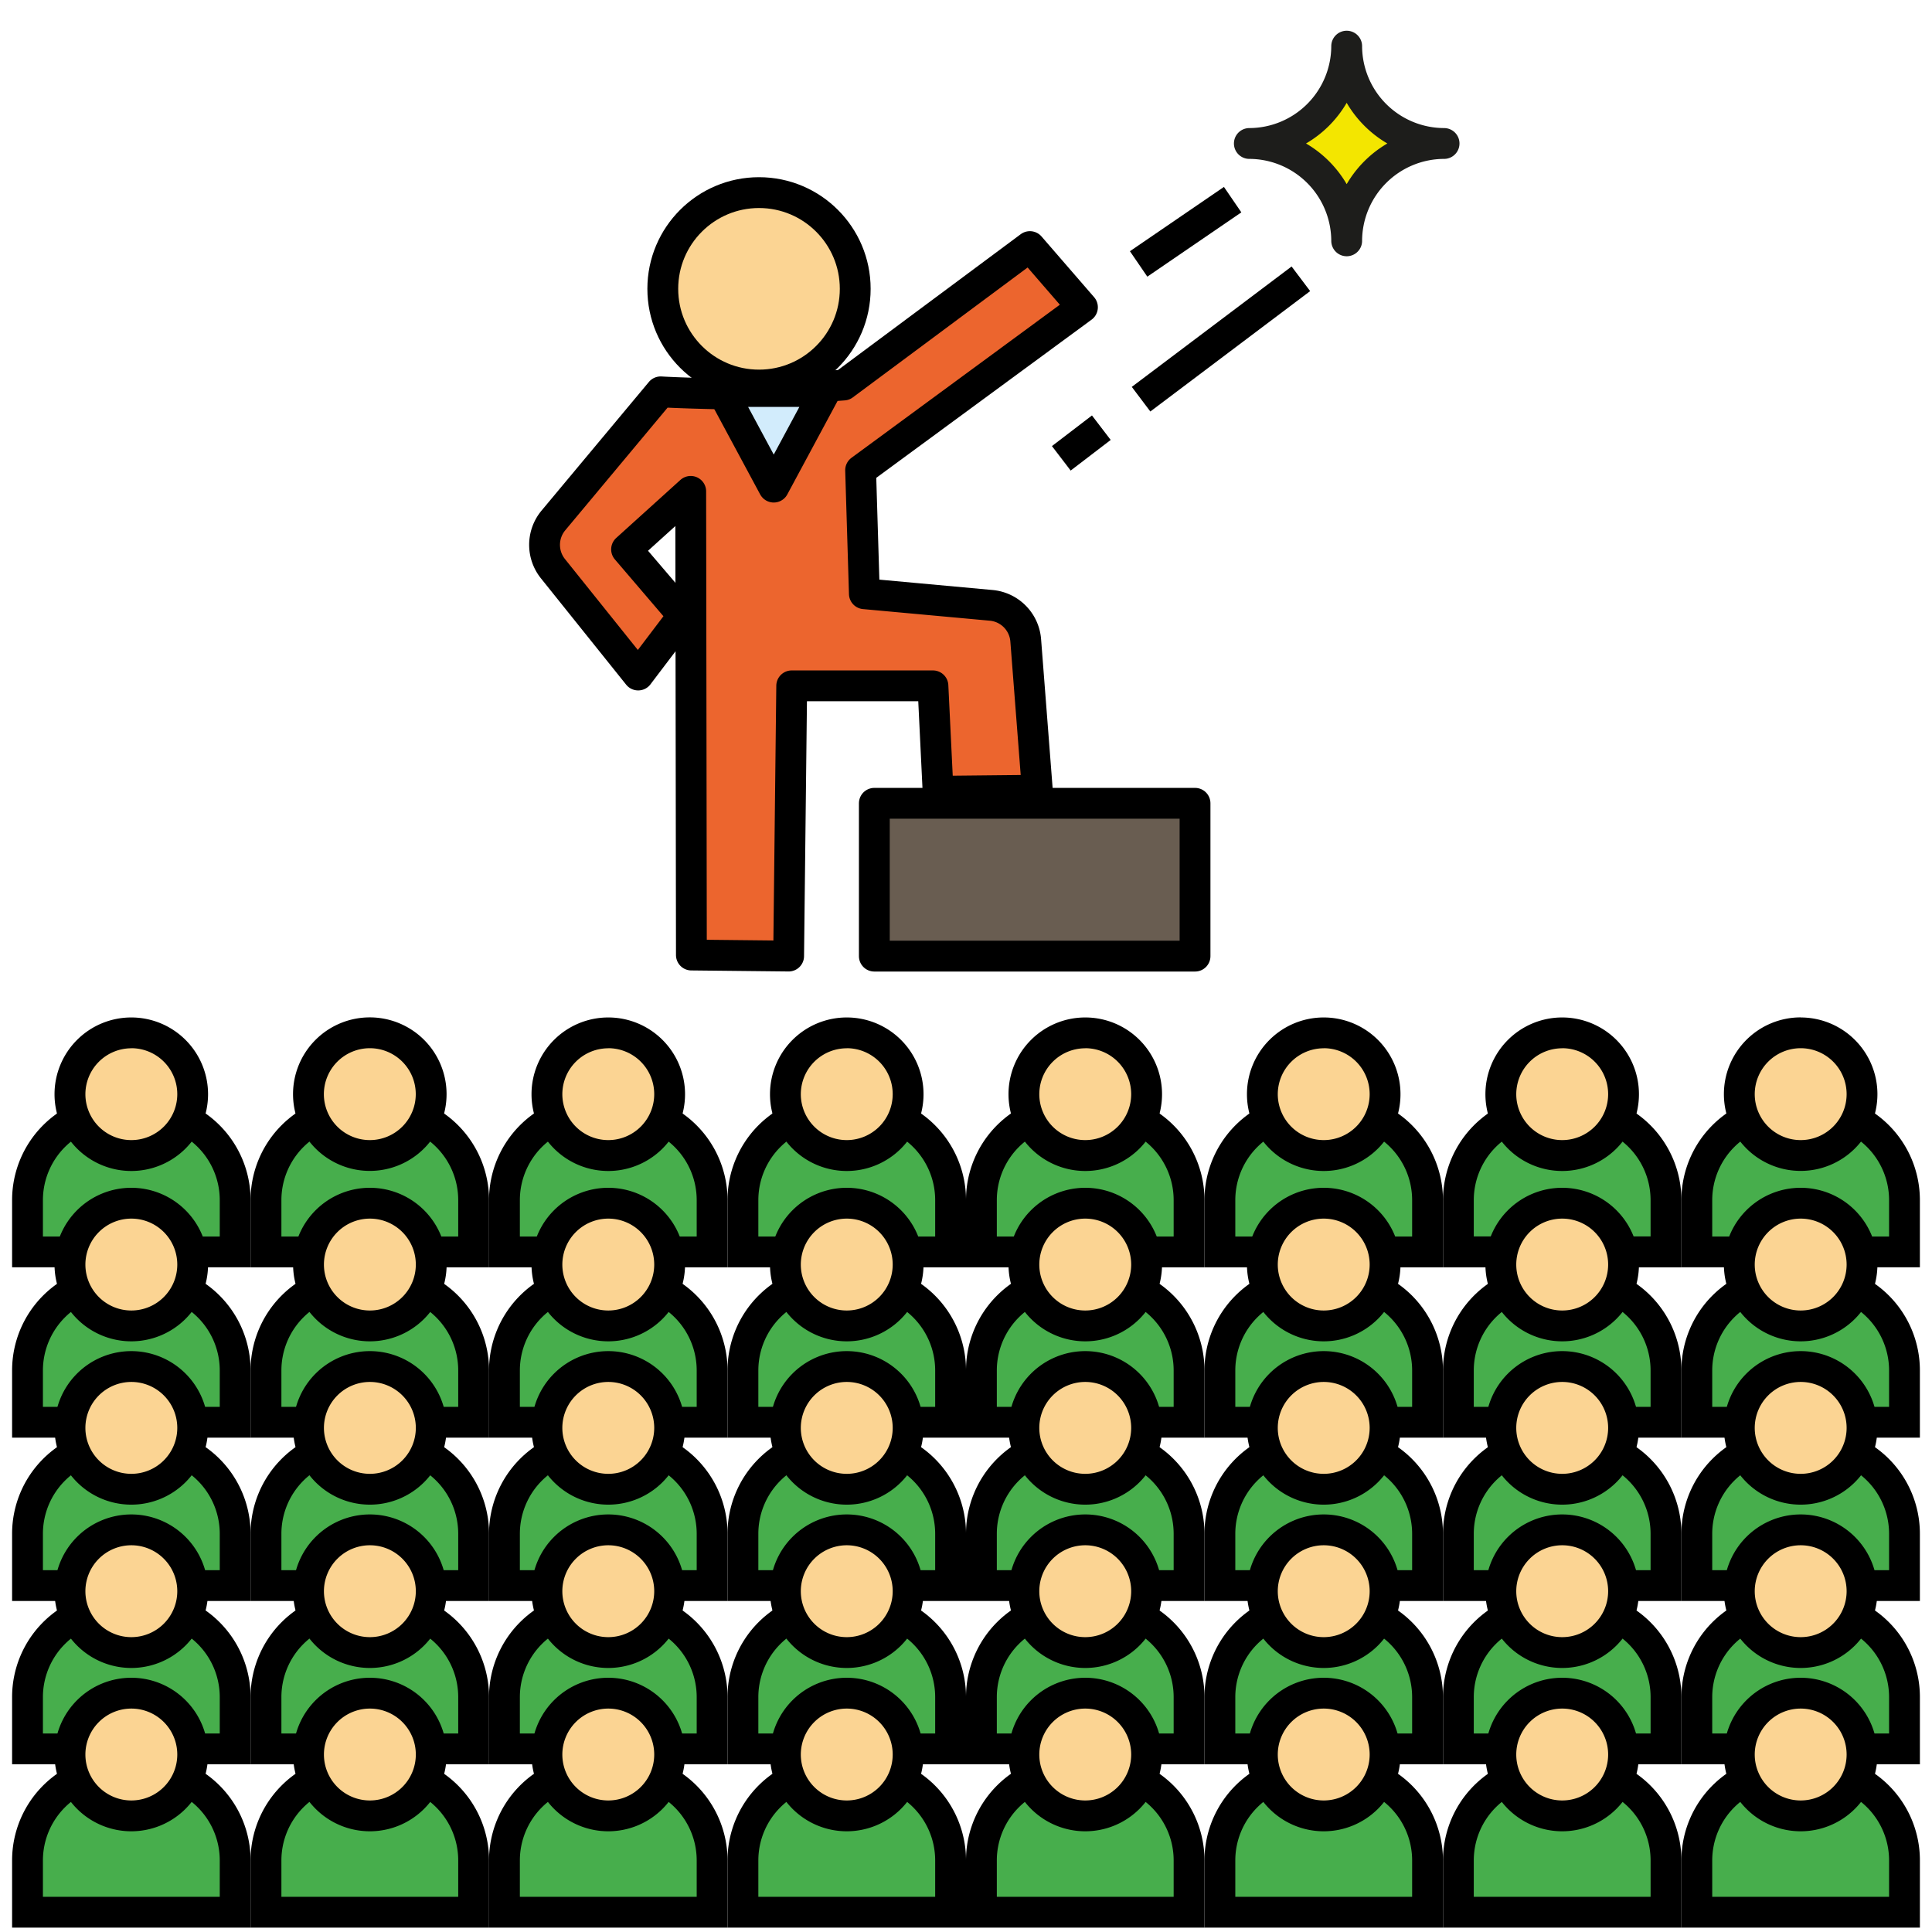 <svg xmlns="http://www.w3.org/2000/svg" viewBox="0 0 1253.6 1253.6"><defs><style>.cls-1,.cls-9{fill:none;}.cls-2{fill:#47ae4c;}.cls-3,.cls-6{fill:#fbd493;}.cls-4{fill:#f3e600;stroke:#1d1d1b;}.cls-4,.cls-5,.cls-6,.cls-7,.cls-8{stroke-linecap:round;stroke-linejoin:round;}.cls-4,.cls-5,.cls-6,.cls-7,.cls-8,.cls-9{stroke-width:20px;}.cls-5{fill:#695d51;}.cls-5,.cls-6,.cls-7,.cls-8,.cls-9{stroke:#000;}.cls-7{fill:#ec652e;}.cls-8{fill:#d2ecfc;}.cls-9{stroke-miterlimit:10;}</style></defs><title>Asset 53100</title><g id="Layer_2" data-name="Layer 2"><g id="Layer_1-2" data-name="Layer 1"><rect class="cls-1" width="1253.6" height="1253.6"/><path class="cls-2" d="M17.85,812.28V778.63A58.74,58.74,0,0,1,76.53,720H93.9a58.75,58.75,0,0,1,58.69,58.68v33.65Z"/><path d="M93.9,730a48.74,48.74,0,0,1,48.69,48.68v23.65H27.85V778.63A48.74,48.74,0,0,1,76.53,730H93.9m0-20H76.53A68.68,68.68,0,0,0,7.85,778.63v43.65H162.59V778.63A68.68,68.68,0,0,0,93.9,710Z"/><path class="cls-3" d="M85.22,749.76A39.81,39.81,0,1,1,125,710,39.86,39.86,0,0,1,85.22,749.76Z"/><path d="M85.22,680.14A29.81,29.81,0,1,1,55.41,710a29.85,29.85,0,0,1,29.81-29.81m0-20A49.81,49.81,0,1,0,135,710a49.81,49.81,0,0,0-49.81-49.81Z"/><path class="cls-2" d="M172.59,812.28V778.63A58.74,58.74,0,0,1,231.27,720h17.37a58.74,58.74,0,0,1,58.68,58.68v33.65Z"/><path d="M248.64,730a48.73,48.73,0,0,1,48.68,48.68v23.65H182.59V778.63A48.73,48.73,0,0,1,231.27,730h17.37m0-20H231.27a68.68,68.68,0,0,0-68.68,68.68v43.65H317.32V778.63A68.68,68.68,0,0,0,248.64,710Z"/><circle class="cls-3" cx="239.95" cy="709.95" r="39.81"/><path d="M240,680.14A29.81,29.81,0,1,1,210.15,710,29.84,29.84,0,0,1,240,680.14m0-20A49.81,49.81,0,1,0,289.76,710,49.81,49.81,0,0,0,240,660.14Z"/><path class="cls-2" d="M327.32,812.28V778.63A58.75,58.75,0,0,1,386,720h17.37a58.74,58.74,0,0,1,58.68,58.68v33.65Z"/><path d="M403.38,730a48.74,48.74,0,0,1,48.68,48.68v23.65H337.32V778.63A48.74,48.74,0,0,1,386,730h17.37m0-20H386a68.68,68.68,0,0,0-68.69,68.68v43.65H472.06V778.63A68.68,68.68,0,0,0,403.38,710Z"/><circle class="cls-3" cx="394.69" cy="709.95" r="39.81"/><path d="M394.69,680.14A29.81,29.81,0,1,1,364.88,710a29.84,29.84,0,0,1,29.81-29.81m0-20A49.81,49.81,0,1,0,444.5,710a49.81,49.81,0,0,0-49.81-49.81Z"/><path class="cls-2" d="M482.06,812.28V778.63A58.75,58.75,0,0,1,540.74,720h17.38a58.74,58.74,0,0,1,58.68,58.68v33.65Z"/><path d="M558.12,730a48.74,48.74,0,0,1,48.68,48.68v23.65H492.06V778.63A48.74,48.74,0,0,1,540.74,730h17.38m0-20H540.74a68.68,68.68,0,0,0-68.68,68.68v43.65H626.8V778.63A68.68,68.68,0,0,0,558.12,710Z"/><circle class="cls-3" cx="549.43" cy="709.95" r="39.81"/><path d="M549.43,680.14A29.81,29.81,0,1,1,519.62,710a29.84,29.84,0,0,1,29.81-29.81m0-20A49.81,49.81,0,1,0,599.24,710a49.81,49.81,0,0,0-49.81-49.81Z"/><path class="cls-2" d="M636.8,812.28V778.63A58.74,58.74,0,0,1,695.48,720h17.38a58.75,58.75,0,0,1,58.68,58.68v33.65Z"/><path d="M712.86,730a48.74,48.74,0,0,1,48.68,48.68v23.65H646.8V778.63A48.74,48.74,0,0,1,695.48,730h17.38m0-20H695.48a68.68,68.68,0,0,0-68.68,68.68v43.65H781.54V778.63A68.68,68.68,0,0,0,712.86,710Z"/><circle class="cls-3" cx="704.17" cy="709.95" r="39.81"/><path d="M704.17,680.14A29.81,29.81,0,1,1,674.36,710a29.84,29.84,0,0,1,29.81-29.81m0-20A49.81,49.81,0,1,0,754,710a49.81,49.81,0,0,0-49.81-49.81Z"/><path class="cls-2" d="M791.54,812.28V778.63A58.74,58.74,0,0,1,850.22,720h17.37a58.75,58.75,0,0,1,58.69,58.68v33.65Z"/><path d="M867.59,730a48.74,48.74,0,0,1,48.69,48.68v23.65H801.54V778.63A48.74,48.74,0,0,1,850.22,730h17.37m0-20H850.22a68.68,68.68,0,0,0-68.68,68.68v43.65H936.28V778.63A68.68,68.68,0,0,0,867.59,710Z"/><path class="cls-3" d="M858.91,749.76A39.81,39.81,0,1,1,898.72,710,39.86,39.86,0,0,1,858.91,749.76Z"/><path d="M858.91,680.14A29.81,29.81,0,1,1,829.1,710a29.85,29.85,0,0,1,29.81-29.81m0-20A49.81,49.81,0,1,0,908.72,710a49.81,49.81,0,0,0-49.81-49.81Z"/><path class="cls-2" d="M946.28,812.28V778.63A58.74,58.74,0,0,1,1005,720h17.37A58.74,58.74,0,0,1,1081,778.63v33.65Z"/><path d="M1022.33,730A48.73,48.73,0,0,1,1071,778.63v23.65H956.28V778.63A48.73,48.73,0,0,1,1005,730h17.37m0-20H1005a68.68,68.68,0,0,0-68.68,68.68v43.65H1091V778.63A68.68,68.68,0,0,0,1022.33,710Z"/><path class="cls-3" d="M1013.65,749.76a39.81,39.81,0,1,1,39.8-39.81A39.85,39.85,0,0,1,1013.65,749.76Z"/><path d="M1013.65,680.14A29.81,29.81,0,1,1,983.84,710a29.84,29.84,0,0,1,29.81-29.81m0-20a49.81,49.81,0,1,0,49.8,49.81,49.81,49.81,0,0,0-49.8-49.81Z"/><path class="cls-2" d="M1101,812.28V778.63A58.75,58.75,0,0,1,1159.7,720h17.37a58.74,58.74,0,0,1,58.68,58.68v33.65Z"/><path d="M1177.07,730a48.74,48.74,0,0,1,48.68,48.68v23.65H1111V778.63A48.74,48.74,0,0,1,1159.7,730h17.37m0-20H1159.7A68.68,68.68,0,0,0,1091,778.63v43.65h154.74V778.63A68.68,68.68,0,0,0,1177.07,710Z"/><circle class="cls-3" cx="1168.38" cy="709.95" r="39.81"/><path d="M1168.38,680.14a29.81,29.81,0,1,1-29.8,29.81,29.84,29.84,0,0,1,29.8-29.81m0-20A49.81,49.81,0,1,0,1218.19,710a49.81,49.81,0,0,0-49.81-49.81Z"/><path class="cls-2" d="M17.85,922.85V889.2a58.75,58.75,0,0,1,58.68-58.68H93.9a58.76,58.76,0,0,1,58.69,58.68v33.65Z"/><path d="M93.9,840.52a48.74,48.74,0,0,1,48.69,48.68v23.65H27.85V889.2a48.74,48.74,0,0,1,48.68-48.68H93.9m0-20H76.53A68.68,68.68,0,0,0,7.85,889.2v43.65H162.59V889.2A68.68,68.68,0,0,0,93.9,820.52Z"/><path class="cls-3" d="M85.22,860.33A39.81,39.81,0,1,1,125,820.52,39.86,39.86,0,0,1,85.22,860.33Z"/><path d="M85.22,790.71a29.81,29.81,0,1,1-29.81,29.81,29.85,29.85,0,0,1,29.81-29.81m0-20A49.81,49.81,0,1,0,135,820.52a49.81,49.81,0,0,0-49.81-49.81Z"/><path class="cls-2" d="M172.59,922.85V889.2a58.75,58.75,0,0,1,58.68-58.68h17.37a58.75,58.75,0,0,1,58.68,58.68v33.65Z"/><path d="M248.64,840.52a48.73,48.73,0,0,1,48.68,48.68v23.65H182.59V889.2a48.73,48.73,0,0,1,48.68-48.68h17.37m0-20H231.27a68.68,68.68,0,0,0-68.68,68.68v43.65H317.32V889.2a68.68,68.68,0,0,0-68.68-68.68Z"/><circle class="cls-3" cx="239.95" cy="820.52" r="39.81"/><path d="M240,790.71a29.81,29.81,0,1,1-29.81,29.81A29.84,29.84,0,0,1,240,790.71m0-20a49.81,49.81,0,1,0,49.8,49.81A49.81,49.81,0,0,0,240,770.71Z"/><path class="cls-2" d="M327.32,922.85V889.2A58.76,58.76,0,0,1,386,830.52h17.37a58.75,58.75,0,0,1,58.68,58.68v33.65Z"/><path d="M403.38,840.52a48.74,48.74,0,0,1,48.68,48.68v23.65H337.32V889.2A48.74,48.74,0,0,1,386,840.52h17.37m0-20H386a68.68,68.68,0,0,0-68.69,68.68v43.65H472.06V889.2a68.68,68.68,0,0,0-68.68-68.68Z"/><circle class="cls-3" cx="394.69" cy="820.52" r="39.81"/><path d="M394.69,790.71a29.81,29.81,0,1,1-29.81,29.81,29.85,29.85,0,0,1,29.81-29.81m0-20a49.81,49.81,0,1,0,49.81,49.81,49.81,49.81,0,0,0-49.81-49.81Z"/><path class="cls-2" d="M482.06,922.85V889.2a58.75,58.75,0,0,1,58.68-58.68h17.38A58.75,58.75,0,0,1,616.8,889.2v33.65Z"/><path d="M558.12,840.52A48.74,48.74,0,0,1,606.8,889.2v23.65H492.06V889.2a48.74,48.74,0,0,1,48.68-48.68h17.38m0-20H540.74a68.68,68.68,0,0,0-68.68,68.68v43.65H626.8V889.2a68.68,68.68,0,0,0-68.68-68.68Z"/><circle class="cls-3" cx="549.43" cy="820.52" r="39.81"/><path d="M549.43,790.71a29.81,29.81,0,1,1-29.81,29.81,29.85,29.85,0,0,1,29.81-29.81m0-20a49.81,49.81,0,1,0,49.81,49.81,49.81,49.81,0,0,0-49.81-49.81Z"/><path class="cls-2" d="M636.8,922.85V889.2a58.75,58.75,0,0,1,58.68-58.68h17.38a58.75,58.75,0,0,1,58.68,58.68v33.65Z"/><path d="M712.86,840.52a48.74,48.74,0,0,1,48.68,48.68v23.65H646.8V889.2a48.74,48.74,0,0,1,48.68-48.68h17.38m0-20H695.48A68.68,68.68,0,0,0,626.8,889.2v43.65H781.54V889.2a68.68,68.68,0,0,0-68.68-68.68Z"/><circle class="cls-3" cx="704.17" cy="820.52" r="39.81"/><path d="M704.17,790.71a29.81,29.81,0,1,1-29.81,29.81,29.85,29.85,0,0,1,29.81-29.81m0-20A49.81,49.81,0,1,0,754,820.52a49.81,49.81,0,0,0-49.81-49.81Z"/><path class="cls-2" d="M791.54,922.85V889.2a58.75,58.75,0,0,1,58.68-58.68h17.37a58.76,58.76,0,0,1,58.69,58.68v33.65Z"/><path d="M867.59,840.52a48.74,48.74,0,0,1,48.69,48.68v23.65H801.54V889.2a48.74,48.74,0,0,1,48.68-48.68h17.37m0-20H850.22a68.68,68.68,0,0,0-68.68,68.68v43.65H936.28V889.2a68.68,68.68,0,0,0-68.69-68.68Z"/><path class="cls-3" d="M858.91,860.33a39.81,39.81,0,1,1,39.81-39.81A39.86,39.86,0,0,1,858.91,860.33Z"/><path d="M858.91,790.71a29.81,29.81,0,1,1-29.81,29.81,29.85,29.85,0,0,1,29.81-29.81m0-20a49.81,49.81,0,1,0,49.81,49.81,49.81,49.81,0,0,0-49.81-49.81Z"/><path class="cls-2" d="M946.28,922.85V889.2A58.75,58.75,0,0,1,1005,830.52h17.37A58.75,58.75,0,0,1,1081,889.2v33.65Z"/><path d="M1022.33,840.52A48.73,48.73,0,0,1,1071,889.2v23.65H956.28V889.2A48.73,48.73,0,0,1,1005,840.52h17.37m0-20H1005a68.68,68.68,0,0,0-68.68,68.68v43.65H1091V889.2a68.68,68.68,0,0,0-68.68-68.68Z"/><path class="cls-3" d="M1013.65,860.33a39.81,39.81,0,1,1,39.8-39.81A39.85,39.85,0,0,1,1013.65,860.33Z"/><path d="M1013.65,790.71a29.81,29.81,0,1,1-29.81,29.81,29.84,29.84,0,0,1,29.81-29.81m0-20a49.81,49.81,0,1,0,49.8,49.81,49.81,49.81,0,0,0-49.8-49.81Z"/><path class="cls-2" d="M1101,922.85V889.2a58.76,58.76,0,0,1,58.69-58.68h17.37a58.75,58.75,0,0,1,58.68,58.68v33.65Z"/><path d="M1177.07,840.52a48.74,48.74,0,0,1,48.68,48.68v23.65H1111V889.2a48.74,48.74,0,0,1,48.69-48.68h17.37m0-20H1159.7A68.68,68.68,0,0,0,1091,889.2v43.65h154.74V889.2a68.68,68.68,0,0,0-68.68-68.68Z"/><circle class="cls-3" cx="1168.38" cy="820.52" r="39.81"/><path d="M1168.38,790.71a29.81,29.81,0,1,1-29.8,29.81,29.85,29.85,0,0,1,29.8-29.81m0-20a49.81,49.81,0,1,0,49.81,49.81,49.81,49.81,0,0,0-49.81-49.81Z"/><path class="cls-2" d="M17.85,1028.82V995.18a58.75,58.75,0,0,1,58.68-58.69H93.9a58.76,58.76,0,0,1,58.69,58.69v33.64Z"/><path d="M93.9,946.49a48.74,48.74,0,0,1,48.69,48.69v23.64H27.85V995.18a48.74,48.74,0,0,1,48.68-48.69H93.9m0-20H76.53A68.68,68.68,0,0,0,7.85,995.18v43.64H162.59V995.18A68.69,68.69,0,0,0,93.9,926.49Z"/><path class="cls-3" d="M85.22,966.3A39.81,39.81,0,1,1,125,926.49,39.85,39.85,0,0,1,85.22,966.3Z"/><path d="M85.22,896.69a29.81,29.81,0,1,1-29.81,29.8,29.84,29.84,0,0,1,29.81-29.8m0-20A49.81,49.81,0,1,0,135,926.49a49.81,49.81,0,0,0-49.81-49.8Z"/><path class="cls-2" d="M172.59,1028.82V995.18a58.75,58.75,0,0,1,58.68-58.69h17.37a58.75,58.75,0,0,1,58.68,58.69v33.64Z"/><path d="M248.64,946.49a48.73,48.73,0,0,1,48.68,48.69v23.64H182.59V995.18a48.73,48.73,0,0,1,48.68-48.69h17.37m0-20H231.27a68.68,68.68,0,0,0-68.68,68.69v43.64H317.32V995.18a68.68,68.68,0,0,0-68.68-68.69Z"/><circle class="cls-3" cx="239.95" cy="926.49" r="39.81"/><path d="M240,896.69a29.81,29.81,0,1,1-29.81,29.8A29.84,29.84,0,0,1,240,896.69m0-20a49.81,49.81,0,1,0,49.8,49.8,49.81,49.81,0,0,0-49.8-49.8Z"/><path class="cls-2" d="M327.32,1028.82V995.18A58.76,58.76,0,0,1,386,936.49h17.37a58.75,58.75,0,0,1,58.68,58.69v33.64Z"/><path d="M403.38,946.49a48.74,48.74,0,0,1,48.68,48.69v23.64H337.32V995.18A48.74,48.74,0,0,1,386,946.49h17.37m0-20H386a68.69,68.69,0,0,0-68.69,68.69v43.64H472.06V995.18a68.68,68.68,0,0,0-68.68-68.69Z"/><circle class="cls-3" cx="394.69" cy="926.49" r="39.81"/><path d="M394.69,896.69a29.81,29.81,0,1,1-29.81,29.8,29.84,29.84,0,0,1,29.81-29.8m0-20a49.81,49.81,0,1,0,49.81,49.8,49.81,49.81,0,0,0-49.81-49.8Z"/><path class="cls-2" d="M482.06,1028.82V995.18a58.76,58.76,0,0,1,58.68-58.69h17.38a58.75,58.75,0,0,1,58.68,58.69v33.64Z"/><path d="M558.12,946.49a48.74,48.74,0,0,1,48.68,48.69v23.64H492.06V995.18a48.74,48.74,0,0,1,48.68-48.69h17.38m0-20H540.74a68.68,68.68,0,0,0-68.68,68.69v43.64H626.8V995.18a68.68,68.68,0,0,0-68.68-68.69Z"/><circle class="cls-3" cx="549.43" cy="926.49" r="39.81"/><path d="M549.43,896.69a29.81,29.81,0,1,1-29.81,29.8,29.84,29.84,0,0,1,29.81-29.8m0-20a49.81,49.81,0,1,0,49.81,49.8,49.81,49.81,0,0,0-49.81-49.8Z"/><path class="cls-2" d="M636.8,1028.82V995.18a58.75,58.75,0,0,1,58.68-58.69h17.38a58.76,58.76,0,0,1,58.68,58.69v33.64Z"/><path d="M712.86,946.49a48.74,48.74,0,0,1,48.68,48.69v23.64H646.8V995.18a48.74,48.74,0,0,1,48.68-48.69h17.38m0-20H695.48a68.68,68.68,0,0,0-68.68,68.69v43.64H781.54V995.18a68.68,68.68,0,0,0-68.68-68.69Z"/><circle class="cls-3" cx="704.17" cy="926.49" r="39.81"/><path d="M704.17,896.69a29.81,29.81,0,1,1-29.81,29.8,29.84,29.84,0,0,1,29.81-29.8m0-20A49.81,49.81,0,1,0,754,926.49a49.81,49.81,0,0,0-49.81-49.8Z"/><path class="cls-2" d="M791.54,1028.82V995.18a58.75,58.75,0,0,1,58.68-58.69h17.37a58.76,58.76,0,0,1,58.69,58.69v33.64Z"/><path d="M867.59,946.49a48.74,48.74,0,0,1,48.69,48.69v23.64H801.54V995.18a48.74,48.74,0,0,1,48.68-48.69h17.37m0-20H850.22a68.68,68.68,0,0,0-68.68,68.69v43.64H936.28V995.18a68.69,68.69,0,0,0-68.69-68.69Z"/><path class="cls-3" d="M858.91,966.3a39.81,39.81,0,1,1,39.81-39.81A39.85,39.85,0,0,1,858.91,966.3Z"/><path d="M858.91,896.69a29.81,29.81,0,1,1-29.81,29.8,29.84,29.84,0,0,1,29.81-29.8m0-20a49.81,49.81,0,1,0,49.81,49.8,49.81,49.81,0,0,0-49.81-49.8Z"/><path class="cls-2" d="M946.28,1028.82V995.18A58.75,58.75,0,0,1,1005,936.49h17.37A58.75,58.75,0,0,1,1081,995.18v33.64Z"/><path d="M1022.33,946.49A48.73,48.73,0,0,1,1071,995.18v23.64H956.28V995.18A48.73,48.73,0,0,1,1005,946.49h17.37m0-20H1005a68.68,68.68,0,0,0-68.68,68.69v43.64H1091V995.18a68.68,68.68,0,0,0-68.68-68.69Z"/><path class="cls-3" d="M1013.65,966.3a39.81,39.81,0,1,1,39.8-39.81A39.84,39.84,0,0,1,1013.65,966.3Z"/><path d="M1013.65,896.69a29.81,29.81,0,1,1-29.81,29.8,29.84,29.84,0,0,1,29.81-29.8m0-20a49.81,49.81,0,1,0,49.8,49.8,49.81,49.81,0,0,0-49.8-49.8Z"/><path class="cls-2" d="M1101,1028.82V995.18a58.76,58.76,0,0,1,58.69-58.69h17.37a58.75,58.75,0,0,1,58.68,58.69v33.64Z"/><path d="M1177.07,946.49a48.74,48.74,0,0,1,48.68,48.69v23.64H1111V995.18a48.74,48.74,0,0,1,48.69-48.69h17.37m0-20H1159.7A68.69,68.69,0,0,0,1091,995.18v43.64h154.74V995.18a68.68,68.68,0,0,0-68.68-68.69Z"/><circle class="cls-3" cx="1168.38" cy="926.49" r="39.81"/><path d="M1168.38,896.69a29.81,29.81,0,1,1-29.8,29.8,29.84,29.84,0,0,1,29.8-29.8m0-20a49.81,49.81,0,1,0,49.81,49.8,49.8,49.8,0,0,0-49.81-49.8Z"/><path class="cls-2" d="M17.85,1134.8v-33.65a58.74,58.74,0,0,1,58.68-58.68H93.9a58.75,58.75,0,0,1,58.69,58.68v33.65Z"/><path d="M93.9,1052.47a48.74,48.74,0,0,1,48.69,48.68v23.65H27.85v-23.65a48.74,48.74,0,0,1,48.68-48.68H93.9m0-20H76.53a68.68,68.68,0,0,0-68.68,68.68v43.65H162.59v-43.65a68.68,68.68,0,0,0-68.69-68.68Z"/><path class="cls-3" d="M85.22,1072.28a39.81,39.81,0,1,1,39.8-39.81A39.86,39.86,0,0,1,85.22,1072.28Z"/><path d="M85.22,1002.66a29.81,29.81,0,1,1-29.81,29.81,29.85,29.85,0,0,1,29.81-29.81m0-20A49.81,49.81,0,1,0,135,1032.47a49.81,49.81,0,0,0-49.81-49.81Z"/><path class="cls-2" d="M172.59,1134.8v-33.65a58.74,58.74,0,0,1,58.68-58.68h17.37a58.74,58.74,0,0,1,58.68,58.68v33.65Z"/><path d="M248.64,1052.47a48.73,48.73,0,0,1,48.68,48.68v23.65H182.59v-23.65a48.73,48.73,0,0,1,48.68-48.68h17.37m0-20H231.27a68.68,68.68,0,0,0-68.68,68.68v43.65H317.32v-43.65a68.68,68.68,0,0,0-68.68-68.68Z"/><circle class="cls-3" cx="239.95" cy="1032.47" r="39.81"/><path d="M240,1002.66a29.81,29.81,0,1,1-29.81,29.81A29.84,29.84,0,0,1,240,1002.66m0-20a49.81,49.81,0,1,0,49.8,49.81A49.81,49.81,0,0,0,240,982.66Z"/><path class="cls-2" d="M327.32,1134.8v-33.65A58.75,58.75,0,0,1,386,1042.47h17.37a58.74,58.74,0,0,1,58.68,58.68v33.65Z"/><path d="M403.38,1052.47a48.74,48.74,0,0,1,48.68,48.68v23.65H337.32v-23.65A48.74,48.74,0,0,1,386,1052.47h17.37m0-20H386a68.68,68.68,0,0,0-68.69,68.68v43.65H472.06v-43.65a68.68,68.68,0,0,0-68.68-68.68Z"/><circle class="cls-3" cx="394.69" cy="1032.47" r="39.81"/><path d="M394.69,1002.66a29.81,29.81,0,1,1-29.81,29.81,29.84,29.84,0,0,1,29.81-29.81m0-20a49.81,49.81,0,1,0,49.81,49.81,49.81,49.81,0,0,0-49.81-49.81Z"/><path class="cls-2" d="M482.06,1134.8v-33.65a58.75,58.75,0,0,1,58.68-58.68h17.38a58.74,58.74,0,0,1,58.68,58.68v33.65Z"/><path d="M558.12,1052.47a48.74,48.74,0,0,1,48.68,48.68v23.65H492.06v-23.65a48.74,48.74,0,0,1,48.68-48.68h17.38m0-20H540.74a68.68,68.68,0,0,0-68.68,68.68v43.65H626.8v-43.65a68.68,68.68,0,0,0-68.68-68.68Z"/><circle class="cls-3" cx="549.43" cy="1032.47" r="39.81"/><path d="M549.43,1002.66a29.81,29.81,0,1,1-29.81,29.81,29.84,29.84,0,0,1,29.81-29.81m0-20a49.81,49.81,0,1,0,49.81,49.81,49.81,49.81,0,0,0-49.81-49.81Z"/><path class="cls-2" d="M636.8,1134.8v-33.65a58.74,58.74,0,0,1,58.68-58.68h17.38a58.75,58.75,0,0,1,58.68,58.68v33.65Z"/><path d="M712.86,1052.47a48.74,48.74,0,0,1,48.68,48.68v23.65H646.8v-23.65a48.74,48.74,0,0,1,48.68-48.68h17.38m0-20H695.48a68.68,68.68,0,0,0-68.68,68.68v43.65H781.54v-43.65a68.68,68.68,0,0,0-68.68-68.68Z"/><circle class="cls-3" cx="704.17" cy="1032.47" r="39.81"/><path d="M704.17,1002.66a29.81,29.81,0,1,1-29.81,29.81,29.84,29.84,0,0,1,29.81-29.81m0-20A49.81,49.81,0,1,0,754,1032.47a49.81,49.81,0,0,0-49.81-49.81Z"/><path class="cls-2" d="M791.54,1134.8v-33.65a58.74,58.74,0,0,1,58.68-58.68h17.37a58.75,58.75,0,0,1,58.69,58.68v33.65Z"/><path d="M867.59,1052.47a48.74,48.74,0,0,1,48.69,48.68v23.65H801.54v-23.65a48.74,48.74,0,0,1,48.68-48.68h17.37m0-20H850.22a68.68,68.68,0,0,0-68.68,68.68v43.65H936.28v-43.65a68.68,68.68,0,0,0-68.69-68.68Z"/><path class="cls-3" d="M858.91,1072.28a39.81,39.81,0,1,1,39.81-39.81A39.86,39.86,0,0,1,858.91,1072.28Z"/><path d="M858.91,1002.66a29.81,29.81,0,1,1-29.81,29.81,29.85,29.85,0,0,1,29.81-29.81m0-20a49.81,49.81,0,1,0,49.81,49.81,49.81,49.81,0,0,0-49.81-49.81Z"/><path class="cls-2" d="M946.28,1134.8v-33.65a58.74,58.74,0,0,1,58.68-58.68h17.37a58.74,58.74,0,0,1,58.68,58.68v33.65Z"/><path d="M1022.33,1052.47a48.73,48.73,0,0,1,48.68,48.68v23.65H956.28v-23.65a48.73,48.73,0,0,1,48.68-48.68h17.37m0-20H1005a68.68,68.68,0,0,0-68.68,68.68v43.65H1091v-43.65a68.68,68.68,0,0,0-68.68-68.68Z"/><path class="cls-3" d="M1013.65,1072.28a39.81,39.81,0,1,1,39.8-39.81A39.85,39.85,0,0,1,1013.65,1072.28Z"/><path d="M1013.65,1002.66a29.81,29.81,0,1,1-29.81,29.81,29.84,29.84,0,0,1,29.81-29.81m0-20a49.81,49.81,0,1,0,49.8,49.81,49.81,49.81,0,0,0-49.8-49.81Z"/><path class="cls-2" d="M1101,1134.8v-33.65a58.75,58.75,0,0,1,58.69-58.68h17.37a58.74,58.74,0,0,1,58.68,58.68v33.65Z"/><path d="M1177.07,1052.47a48.74,48.74,0,0,1,48.68,48.68v23.65H1111v-23.65a48.74,48.74,0,0,1,48.69-48.68h17.37m0-20H1159.7a68.68,68.68,0,0,0-68.69,68.68v43.65h154.74v-43.65a68.68,68.68,0,0,0-68.68-68.68Z"/><circle class="cls-3" cx="1168.38" cy="1032.47" r="39.81"/><path d="M1168.38,1002.66a29.81,29.81,0,1,1-29.8,29.81,29.84,29.84,0,0,1,29.8-29.81m0-20a49.81,49.81,0,1,0,49.81,49.81,49.81,49.81,0,0,0-49.81-49.81Z"/><path class="cls-2" d="M17.85,1240.77v-33.65a58.75,58.75,0,0,1,58.68-58.68H93.9a58.76,58.76,0,0,1,58.69,58.68v33.65Z"/><path d="M93.9,1158.44a48.74,48.74,0,0,1,48.69,48.68v23.65H27.85v-23.65a48.74,48.74,0,0,1,48.68-48.68H93.9m0-20H76.53a68.68,68.68,0,0,0-68.68,68.68v43.65H162.59v-43.65a68.68,68.68,0,0,0-68.69-68.68Z"/><path class="cls-3" d="M85.22,1178.25a39.81,39.81,0,1,1,39.8-39.81A39.86,39.86,0,0,1,85.22,1178.25Z"/><path d="M85.22,1108.63a29.81,29.81,0,1,1-29.81,29.81,29.85,29.85,0,0,1,29.81-29.81m0-20A49.81,49.81,0,1,0,135,1138.44a49.81,49.81,0,0,0-49.81-49.81Z"/><path class="cls-2" d="M172.59,1240.77v-33.65a58.75,58.75,0,0,1,58.68-58.68h17.37a58.75,58.75,0,0,1,58.68,58.68v33.65Z"/><path d="M248.64,1158.44a48.73,48.73,0,0,1,48.68,48.68v23.65H182.59v-23.65a48.73,48.73,0,0,1,48.68-48.68h17.37m0-20H231.27a68.68,68.68,0,0,0-68.68,68.68v43.65H317.32v-43.65a68.68,68.68,0,0,0-68.68-68.68Z"/><circle class="cls-3" cx="239.95" cy="1138.44" r="39.81"/><path d="M240,1108.63a29.81,29.81,0,1,1-29.81,29.81A29.84,29.84,0,0,1,240,1108.63m0-20a49.81,49.81,0,1,0,49.8,49.81,49.81,49.81,0,0,0-49.8-49.81Z"/><path class="cls-2" d="M327.32,1240.77v-33.65A58.76,58.76,0,0,1,386,1148.44h17.37a58.75,58.75,0,0,1,58.68,58.68v33.65Z"/><path d="M403.38,1158.44a48.74,48.74,0,0,1,48.68,48.68v23.65H337.32v-23.65A48.74,48.74,0,0,1,386,1158.44h17.37m0-20H386a68.68,68.68,0,0,0-68.69,68.68v43.65H472.06v-43.65a68.68,68.68,0,0,0-68.68-68.68Z"/><circle class="cls-3" cx="394.69" cy="1138.44" r="39.81"/><path d="M394.69,1108.63a29.81,29.81,0,1,1-29.81,29.81,29.84,29.84,0,0,1,29.81-29.81m0-20a49.81,49.81,0,1,0,49.81,49.81,49.81,49.81,0,0,0-49.81-49.81Z"/><path class="cls-2" d="M482.06,1240.77v-33.65a58.75,58.75,0,0,1,58.68-58.68h17.38a58.75,58.75,0,0,1,58.68,58.68v33.65Z"/><path d="M558.12,1158.44a48.74,48.74,0,0,1,48.68,48.68v23.65H492.06v-23.65a48.74,48.74,0,0,1,48.68-48.68h17.38m0-20H540.74a68.68,68.68,0,0,0-68.68,68.68v43.65H626.8v-43.65a68.68,68.68,0,0,0-68.68-68.68Z"/><circle class="cls-3" cx="549.43" cy="1138.44" r="39.81"/><path d="M549.43,1108.63a29.81,29.81,0,1,1-29.81,29.81,29.84,29.84,0,0,1,29.81-29.81m0-20a49.81,49.81,0,1,0,49.81,49.81,49.81,49.81,0,0,0-49.81-49.81Z"/><path class="cls-2" d="M636.8,1240.77v-33.65a58.75,58.75,0,0,1,58.68-58.68h17.38a58.75,58.75,0,0,1,58.68,58.68v33.65Z"/><path d="M712.86,1158.44a48.74,48.74,0,0,1,48.68,48.68v23.65H646.8v-23.65a48.74,48.74,0,0,1,48.68-48.68h17.38m0-20H695.48a68.68,68.68,0,0,0-68.68,68.68v43.65H781.54v-43.65a68.68,68.68,0,0,0-68.68-68.68Z"/><circle class="cls-3" cx="704.17" cy="1138.44" r="39.81"/><path d="M704.17,1108.63a29.81,29.81,0,1,1-29.81,29.81,29.84,29.84,0,0,1,29.81-29.81m0-20A49.81,49.81,0,1,0,754,1138.44a49.81,49.81,0,0,0-49.81-49.81Z"/><path class="cls-2" d="M791.54,1240.77v-33.65a58.75,58.75,0,0,1,58.68-58.68h17.37a58.76,58.76,0,0,1,58.69,58.68v33.65Z"/><path d="M867.59,1158.44a48.74,48.74,0,0,1,48.69,48.68v23.65H801.54v-23.65a48.74,48.74,0,0,1,48.68-48.68h17.37m0-20H850.22a68.68,68.68,0,0,0-68.68,68.68v43.65H936.28v-43.65a68.68,68.68,0,0,0-68.69-68.68Z"/><path class="cls-3" d="M858.91,1178.25a39.81,39.81,0,1,1,39.81-39.81A39.86,39.86,0,0,1,858.91,1178.25Z"/><path d="M858.91,1108.63a29.81,29.81,0,1,1-29.81,29.81,29.85,29.85,0,0,1,29.81-29.81m0-20a49.81,49.81,0,1,0,49.81,49.81,49.81,49.81,0,0,0-49.81-49.81Z"/><path class="cls-2" d="M946.28,1240.77v-33.65a58.75,58.75,0,0,1,58.68-58.68h17.37a58.75,58.75,0,0,1,58.68,58.68v33.65Z"/><path d="M1022.33,1158.44a48.73,48.73,0,0,1,48.68,48.68v23.65H956.28v-23.65a48.73,48.73,0,0,1,48.68-48.68h17.37m0-20H1005a68.68,68.68,0,0,0-68.68,68.68v43.65H1091v-43.65a68.68,68.68,0,0,0-68.68-68.68Z"/><path class="cls-3" d="M1013.65,1178.25a39.81,39.81,0,1,1,39.8-39.81A39.85,39.85,0,0,1,1013.65,1178.25Z"/><path d="M1013.65,1108.63a29.81,29.81,0,1,1-29.81,29.81,29.84,29.84,0,0,1,29.81-29.81m0-20a49.81,49.81,0,1,0,49.8,49.81,49.81,49.81,0,0,0-49.8-49.81Z"/><path class="cls-2" d="M1101,1240.77v-33.65a58.76,58.76,0,0,1,58.69-58.68h17.37a58.75,58.75,0,0,1,58.68,58.68v33.65Z"/><path d="M1177.07,1158.44a48.74,48.74,0,0,1,48.68,48.68v23.65H1111v-23.65a48.74,48.74,0,0,1,48.69-48.68h17.37m0-20H1159.7a68.68,68.68,0,0,0-68.69,68.68v43.65h154.74v-43.65a68.68,68.68,0,0,0-68.68-68.68Z"/><circle class="cls-3" cx="1168.38" cy="1138.44" r="39.81"/><path d="M1168.38,1108.63a29.81,29.81,0,1,1-29.8,29.81,29.84,29.84,0,0,1,29.8-29.81m0-20a49.81,49.81,0,1,0,49.81,49.81,49.81,49.81,0,0,0-49.81-49.81Z"/><path class="cls-4" d="M873.81,156.27h0A63.35,63.35,0,0,0,810.65,93.1h0a63.34,63.34,0,0,0,63.16-63.16h0A63.35,63.35,0,0,0,937,93.1h0A63.36,63.36,0,0,0,873.81,156.27Z"/><rect class="cls-5" x="567.32" y="521.23" width="208.09" height="99.17"/><circle class="cls-6" cx="492.49" cy="187.41" r="62.43"/><path class="cls-7" d="M467.7,255.59c-27.69-.6-39-1.33-39-1.33l-69.61,83.42a24.73,24.73,0,0,0-.31,31.31l55.31,69,29.22-38.52-36.75-43,41.62-37.63.44,300.84,63.09.67,2-175.33h91.64l3.32,68.4,64.42-.66-7.54-97.26a24.72,24.72,0,0,0-22.4-22.71l-82.29-7.54-2.44-80.14L702.35,199.36,668.26,160,547.39,249.83S469.88,255.63,467.7,255.59Z"/><polygon class="cls-8" points="502.05 316.07 535.42 254.01 468.68 254.01 502.05 316.07"/><line class="cls-9" x1="738.81" y1="171.26" x2="799.81" y2="129.54"/><line class="cls-9" x1="844.09" y1="180.9" x2="740.39" y2="259.02"/><line class="cls-9" x1="714.61" y1="277.52" x2="688.64" y2="297.39"/></g></g></svg>